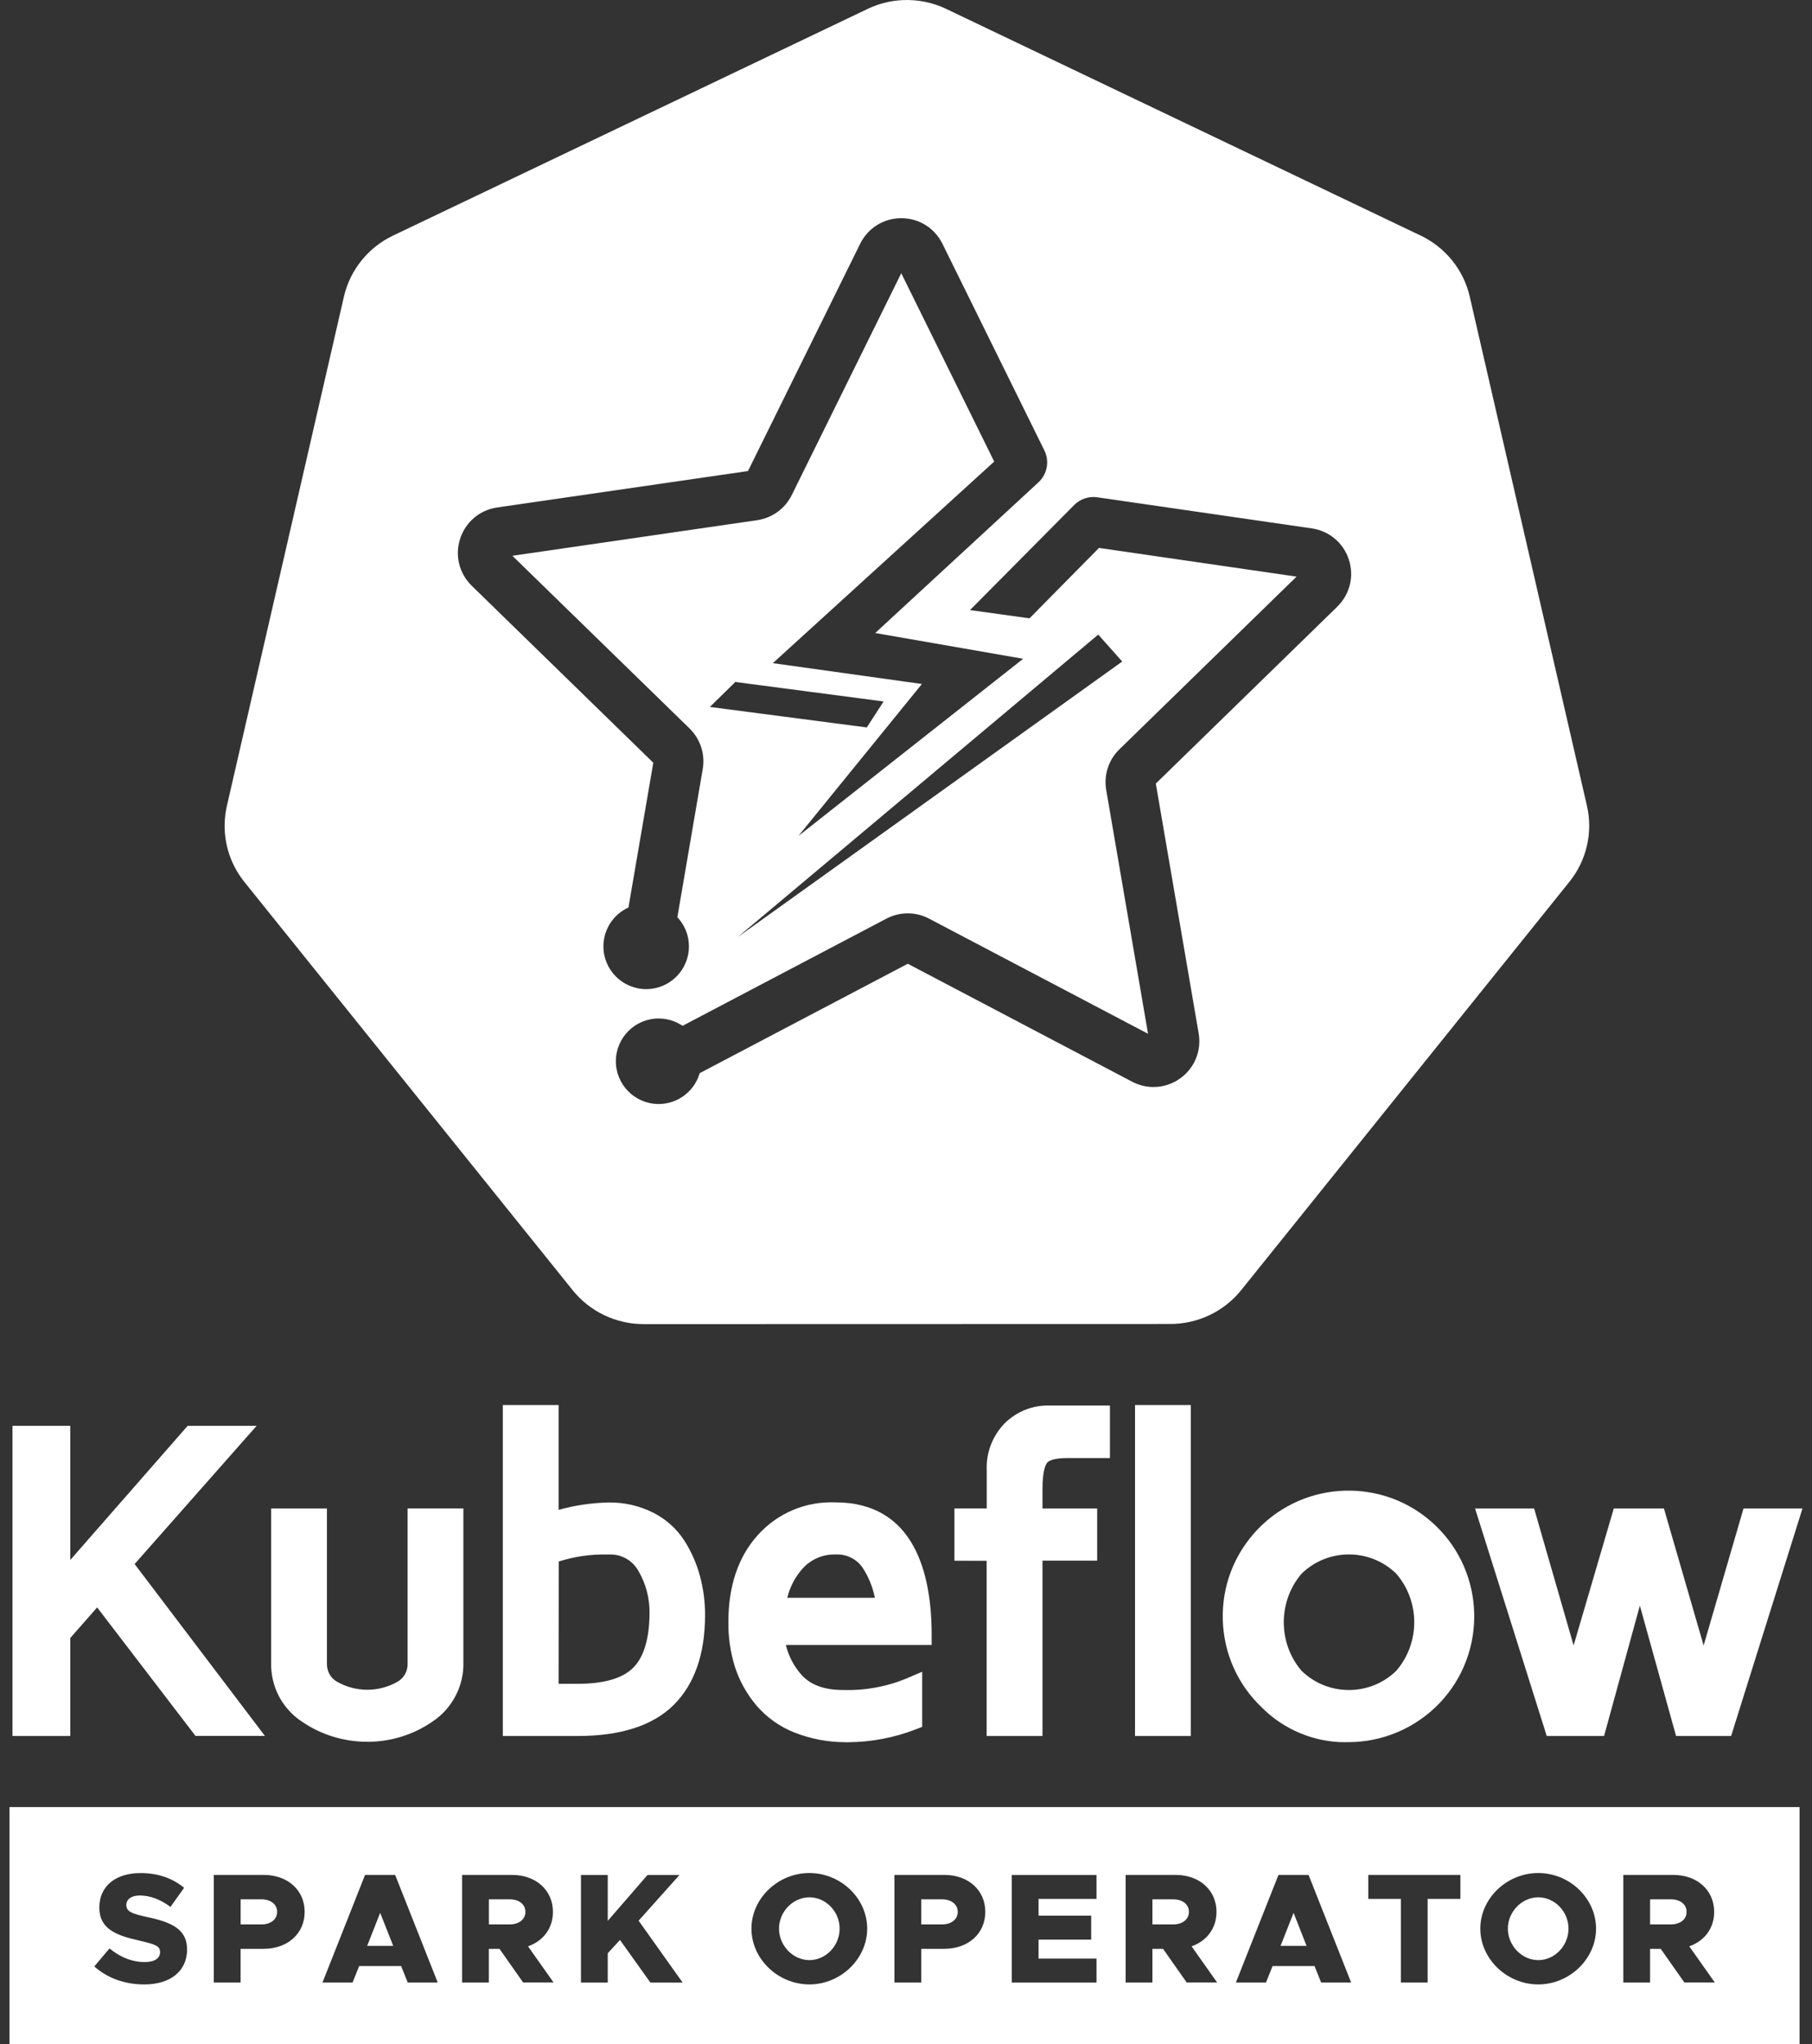<?xml version="1.0" encoding="UTF-8"?>
<svg id="Layer_1" data-name="Layer 1" xmlns="http://www.w3.org/2000/svg" viewBox="0 0 414.85 468.03">
  <rect x="0" y="0" width="414.85" height="468.03" fill="#333333" stroke="none"/>
  <defs>
    <style>
      .cls-1 {
        fill: #fff;
      }
    </style>
  </defs>
  <g>
    <g>
      <path class="cls-1" d="M5.22,395.07v-66.27h8.49v34.64l30.31-34.64h9.47l-25.74,29.15,28.12,37.1h-9.96l-23.56-30.78-8.64,9.84v20.96H5.22ZM64.45,380.58v-32.87h8.04v33.14c-.07,2.55,1.26,4.93,3.48,6.2,5.04,2.91,11.24,2.91,16.28,0,2.2-1.28,3.52-3.66,3.45-6.2v-33.14h8.04v32.84c.14,4.67-2.16,9.08-6.07,11.65-8.19,5.63-19,5.63-27.19,0-3.89-2.57-6.17-6.96-6.02-11.62ZM117.49,395.07v-71.04h8.04v24.88c4.43-1.6,9.09-2.46,13.79-2.56,3.18-.07,6.33.65,9.18,2.09,2.52,1.26,4.65,3.17,6.19,5.53,1.48,2.31,2.59,4.84,3.3,7.49.72,2.69,1.09,5.47,1.08,8.26,0,8.32-2.16,14.63-6.48,18.93-4.32,4.3-11.14,6.44-20.45,6.42h-14.64ZM125.52,387.86h6.73c6.68,0,11.47-1.46,14.38-4.37s4.39-7.6,4.44-14.07c.07-3.91-.96-7.77-2.96-11.13-1.84-3.12-5.26-4.96-8.88-4.77-4.67-.12-9.31.65-13.69,2.28l-.03,32.05ZM169.14,371.3c0-7.61,2.02-13.67,6.05-18.2,4.05-4.54,9.91-7.03,15.98-6.79,13.17,0,19.76,9.3,19.77,27.91h-33.77c.28,3.85,1.79,7.52,4.29,10.46,2.56,3.07,6.45,4.6,11.69,4.59,5.36.16,10.69-.85,15.61-2.96v7.4c-4.66,1.8-9.6,2.74-14.59,2.77-3.9.09-7.77-.6-11.4-2.03-3.02-1.18-5.71-3.09-7.81-5.56-1.98-2.35-3.48-5.05-4.44-7.96-.97-3.11-1.44-6.36-1.39-9.62ZM177.45,368.16h25.54c-.25-3.75-1.46-7.38-3.51-10.54-1.87-2.72-5.02-4.28-8.32-4.11-3.5-.05-6.85,1.42-9.19,4.03-2.63,2.95-4.22,6.68-4.5,10.63h-.03Z"/>
      <path class="cls-1" d="M193.48,398.85c-3.95,0-7.85-.74-11.57-2.2-3.37-1.32-6.4-3.47-8.75-6.23-2.19-2.6-3.83-5.54-4.89-8.76-1.05-3.39-1.56-6.86-1.51-10.37,0-8.16,2.24-14.81,6.65-19.76,4.53-5.09,11.03-7.85,17.84-7.58,18.19,0,22.04,16.46,22.05,30.28v2.37s-33.38,0-33.38,0c.58,2.41,1.71,4.64,3.34,6.56,2.11,2.53,5.32,3.75,9.84,3.75h.04c5.05.14,10.11-.81,14.69-2.77l3.3-1.41v12.61l-1.51.59c-4.94,1.91-10.13,2.9-15.43,2.93-.24,0-.47,0-.71,0ZM190.45,348.66c-5.21,0-10.06,2.17-13.49,6.01-3.62,4.06-5.45,9.65-5.45,16.63v.03c-.04,3.01.39,6,1.28,8.88.86,2.6,2.2,5.02,3.99,7.14,1.84,2.15,4.21,3.85,6.87,4.88,3.35,1.32,6.87,1.94,10.48,1.87,4.22-.02,8.33-.72,12.28-2.06v-2.33c-4.29,1.39-8.83,2.05-13.32,1.91-.02,0-.04,0-.06,0-5.85,0-10.38-1.83-13.38-5.44-2.83-3.33-4.51-7.42-4.83-11.81l-.19-2.54h33.91c-.8-23.18-13.2-23.18-17.36-23.18-.24,0-.49-.01-.73-.01ZM84.08,398.76c-5.24,0-10.48-1.54-14.95-4.61-4.56-3.01-7.21-8.1-7.05-13.6v-35.2h12.77v35.5c-.05,1.75.83,3.31,2.28,4.14,4.3,2.48,9.63,2.48,13.92,0,1.44-.84,2.31-2.4,2.27-4.08v-35.57s12.77,0,12.77,0v35.21c.16,5.39-2.57,10.64-7.14,13.63-4.44,3.06-9.66,4.59-14.88,4.59ZM66.82,350.08v30.57c-.12,3.86,1.73,7.44,4.96,9.57,7.37,5.07,17.21,5.07,24.54.03,3.24-2.13,5.16-5.8,5.04-9.62v-30.54h-3.3v30.77c.1,3.35-1.67,6.53-4.63,8.25-5.76,3.32-12.9,3.32-18.65,0-2.97-1.7-4.76-4.89-4.66-8.32v-30.7h-3.3ZM132.25,397.44s-.09,0-.13,0h-17v-75.77h12.77v24c3.7-1.04,7.51-1.6,11.37-1.69,3.57-.07,7.12.73,10.3,2.34,2.88,1.45,5.34,3.64,7.1,6.36,1.62,2.53,2.83,5.28,3.6,8.17.78,2.89,1.17,5.88,1.16,8.88,0,8.93-2.42,15.86-7.18,20.6-4.74,4.72-12.14,7.11-22,7.11ZM119.86,392.7h12.39c8.56,0,14.84-1.93,18.66-5.73,3.84-3.82,5.78-9.62,5.78-17.25,0-2.58-.33-5.15-1-7.64-.65-2.42-1.66-4.72-3.01-6.83-1.29-1.99-3.11-3.62-5.25-4.69-2.49-1.26-5.26-1.89-8.06-1.84-4.46.09-8.85.91-13.04,2.42l-3.17,1.14v-25.88h-3.3v66.3ZM16.09,397.44H2.86v-71.01h13.23v30.71l26.87-30.71h15.79l-27.93,31.64,29.83,39.35h-15.89l-22.52-29.42-6.15,7v22.43ZM7.59,392.7h3.76v-19.48l11.14-12.68,24.6,32.15h4.02l-26.41-34.85,23.54-26.67h-3.15l-33.75,38.58v-38.58h-3.76v61.54ZM132.26,390.23h-9.1l.03-36.07,1.54-.57c4.65-1.73,9.53-2.54,14.48-2.43,4.49-.2,8.67,2.06,10.95,5.93,2.22,3.73,3.36,8.01,3.29,12.37-.05,7.06-1.78,12.35-5.13,15.71-3.36,3.36-8.76,5.06-16.06,5.06ZM127.89,385.49h4.36c6,0,10.27-1.23,12.71-3.67,2.44-2.44,3.7-6.62,3.75-12.42.06-3.5-.85-6.91-2.63-9.9-1.4-2.38-3.97-3.76-6.72-3.61h-.09s-.09,0-.09,0c-3.84-.1-7.62.44-11.26,1.6l-.03,28ZM205.53,370.53h-28.08v-2.37l-2.33-.17c.32-4.44,2.13-8.72,5.09-12.03,2.78-3.1,6.77-4.83,10.91-4.82,4.12-.18,7.97,1.74,10.31,5.14,2.3,3.54,3.64,7.58,3.92,11.72l.17,2.53ZM180.24,365.8h20.06c-.49-2.44-1.43-4.78-2.8-6.88-1.38-2.01-3.7-3.17-6.22-3.04h-.07s-.07,0-.07,0c-2.84-.04-5.51,1.14-7.4,3.24-1.7,1.9-2.9,4.21-3.5,6.68Z"/>
    </g>
    <g>
      <path class="cls-1" d="M220.88,354.95v-7.24h7.4v-11.23c-.15-3.33,1.09-6.57,3.42-8.95,2.23-2.23,5.27-3.45,8.42-3.37h11.63v7.28h-7.4c-3.27,0-5.43.67-6.47,1.98s-1.57,3.77-1.57,7.4v6.9h12.52v7.21h-12.52v40.15h-8.05v-40.11h-7.38ZM262.22,395.07v-71.04h8.04v71.04h-8.04ZM290.56,389.22c-10.59-10.04-11.04-26.77-.99-37.37,10.04-10.59,26.77-11.04,37.37-.99,10.59,10.04,11.04,26.77.99,37.37-4.98,5.25-11.89,8.23-19.12,8.24-6.83.23-13.44-2.4-18.25-7.25ZM296.25,358.66c-6.31,7.31-6.31,18.14,0,25.45,6.96,6.91,18.19,6.91,25.16,0,6.36-7.29,6.36-18.16,0-25.45-6.96-6.91-18.19-6.91-25.16,0h0ZM340.94,347.71h8.51l10.8,37.47,11-37.47h7.93l10.86,37.5,10.91-37.5h8.49l-14.86,47.36h-9.06l-10.11-36.38-9.99,36.38h-9.58l-14.92-47.36Z"/>
      <path class="cls-1" d="M307.93,398.86c-7.07,0-13.98-2.87-19.03-7.94-5.57-5.29-8.74-12.43-8.95-20.11-.2-7.69,2.6-15,7.89-20.58,10.93-11.52,29.19-12.01,40.71-1.08,11.52,10.93,12.01,29.19,1.08,40.71-5.4,5.69-12.99,8.97-20.83,8.98-.29,0-.59.01-.88.01ZM308.76,345.99c-6.38,0-12.74,2.51-17.47,7.49-4.42,4.66-6.76,10.77-6.59,17.2.17,6.42,2.83,12.4,7.5,16.82l.05.05c4.33,4.37,10.35,6.76,16.48,6.55,6.63-.02,12.97-2.75,17.48-7.51,9.13-9.63,8.72-24.89-.9-34.02-4.65-4.41-10.6-6.59-16.55-6.59ZM396.33,397.44h-12.6l-8.29-29.85-8.2,29.85h-13.12l-16.41-52.09h13.52l9.04,31.36,9.2-31.36h11.48l9.09,31.37,9.13-31.37h13.5l-16.34,52.09ZM390.33,392.7h2.52l13.37-42.62h-3.49l-12.4,42.62ZM387.33,392.7h2.42l-12.35-42.62h-1.92l11.84,42.62ZM360.52,392.7h3.11l11.7-42.62h-2.31l-12.51,42.62ZM357.6,392.7h2.36l-12.29-42.62h-3.5l13.43,42.62ZM272.63,397.44h-12.77v-75.77h12.77v75.77ZM264.59,392.7h3.3v-66.3h-3.3v66.3ZM238.68,397.44h-12.79v-40.11l-7.38-.02v-11.97h7.4v-8.86c-.17-3.86,1.32-7.77,4.09-10.61,2.69-2.69,6.41-4.18,10.17-4.09h13.94s0,12.02,0,12.02h-9.77c-3.49,0-4.41.83-4.61,1.08-.32.41-1.06,1.8-1.06,5.94v4.53h12.52v11.94h-12.52v40.15ZM230.63,392.7h3.32v-40.15h12.52v-2.47h-12.52v-9.26c0-4.19.68-7.09,2.08-8.86,1.53-1.94,4.25-2.89,8.33-2.89h5.03v-2.55h-9.26c-2.57-.07-4.99.92-6.75,2.68-1.84,1.89-2.85,4.51-2.73,7.17v13.71s-7.4,0-7.4,0v2.51l7.38.02v40.1ZM308.83,391.64c-5.16,0-10.32-1.95-14.25-5.84l-.12-.13c-7.03-8.14-7.03-20.41,0-28.55l.12-.13c7.86-7.79,20.64-7.79,28.49,0l.12.13c7.1,8.14,7.1,20.42,0,28.57l-.12.13c-3.93,3.89-9.09,5.84-14.25,5.84ZM297.98,382.5c6,5.88,15.7,5.88,21.7,0,5.47-6.35,5.47-15.87,0-22.21-6-5.89-15.7-5.89-21.7,0-5.42,6.35-5.42,15.87,0,22.22Z"/>
    </g>
  </g>
  <g>
    <path class="cls-1" d="M215.68,434.83h-4.77v5.74h4.77c2.12,0,3.59-1.15,3.59-2.87s-1.47-2.87-3.59-2.87Z"/>
    <path class="cls-1" d="M268.61,434.83h-4.77v5.74h4.77c2.12,0,3.59-1.15,3.59-2.87s-1.47-2.87-3.59-2.87Z"/>
    <path class="cls-1" d="M185.31,434.37c-3.77,0-6.96,3.3-6.96,7.17s3.19,7.21,6.96,7.21,6.92-3.3,6.92-7.21-3.16-7.17-6.92-7.17Z"/>
    <polygon class="cls-1" points="293.18 445.48 299.13 445.48 296.16 437.92 293.18 445.48"/>
    <polygon class="cls-1" points="84.06 445.48 90.02 445.48 87.04 437.92 84.06 445.48"/>
    <path class="cls-1" d="M116.7,434.83h-4.77v5.74h4.77c2.12,0,3.59-1.15,3.59-2.87s-1.47-2.87-3.59-2.87Z"/>
    <path class="cls-1" d="M59.86,434.83h-4.77v5.74h4.77c2.12,0,3.59-1.15,3.59-2.87s-1.47-2.87-3.59-2.87Z"/>
    <path class="cls-1" d="M2.18,413.71v54.32h409.82v-54.32H2.18ZM32.96,454.31c-4.37,0-8.36-1.43-11.37-4.12l3.48-4.12c2.4,1.97,5.09,3.12,8.1,3.12,2.3,0,3.48-.93,3.48-2.26,0-1.47-1.15-1.79-4.73-2.65-5.27-1.18-9.18-2.62-9.18-7.57s3.8-7.89,9.4-7.89c4.16,0,7.39,1.22,10.01,3.37l-3.12,4.38c-2.26-1.72-4.73-2.62-7.03-2.62-1.97,0-3.08.93-3.08,2.15,0,1.51,1.18,2.01,4.84,2.8,5.52,1.18,9.07,2.76,9.07,7.39,0,4.95-3.77,8.03-9.86,8.03ZM60.39,446.17h-5.31v7.71h-6.13v-24.64h11.44c5.45,0,9.36,3.48,9.36,8.46s-3.91,8.46-9.36,8.46ZM93.35,453.88l-1.51-3.77h-9.61l-1.51,3.77h-6.89l9.75-24.64h6.89l9.75,24.64h-6.89ZM119.78,453.88l-5.42-7.71h-2.44v7.71h-6.13v-24.64h11.44c5.45,0,9.36,3.48,9.36,8.46,0,3.77-2.22,6.67-5.7,7.89l5.85,8.28h-6.96ZM148.9,453.88l-6.96-9.75-2.8,3.05v6.71h-6.13v-24.64h6.13v10.51l9.11-10.51h7.32l-9.36,10.47,10.08,14.17h-7.39ZM185.31,454.31c-7.21,0-13.27-5.85-13.27-12.77s6.06-12.73,13.27-12.73,13.23,5.81,13.23,12.73-6.06,12.77-13.23,12.77ZM216.22,446.17h-5.31v7.71h-6.13v-24.64h11.44c5.45,0,9.36,3.48,9.36,8.46s-3.91,8.46-9.36,8.46ZM251.04,434.73h-13.27v3.84h12.05v5.49h-12.05v4.34h13.27v5.49h-19.4v-24.64h19.4v5.49ZM271.7,453.88l-5.42-7.71h-2.44v7.71h-6.13v-24.64h11.44c5.45,0,9.36,3.48,9.36,8.46,0,3.77-2.22,6.67-5.7,7.89l5.85,8.28h-6.96ZM302.47,453.88l-1.51-3.77h-9.61l-1.51,3.77h-6.89l9.75-24.64h6.89l9.75,24.64h-6.89ZM334.35,434.73h-7.5v19.15h-6.13v-19.15h-7.46v-5.49h21.09v5.49ZM352.18,454.31c-7.21,0-13.27-5.85-13.27-12.77s6.06-12.73,13.27-12.73,13.23,5.81,13.23,12.73-6.06,12.77-13.23,12.77ZM385.64,453.88l-5.42-7.71h-2.44v7.71h-6.13v-24.64h11.44c5.45,0,9.36,3.48,9.36,8.46,0,3.77-2.22,6.67-5.7,7.89l5.85,8.28h-6.96Z"/>
    <path class="cls-1" d="M382.55,434.83h-4.77v5.74h4.77c2.12,0,3.59-1.15,3.59-2.87s-1.47-2.87-3.59-2.87Z"/>
    <path class="cls-1" d="M352.18,434.37c-3.77,0-6.96,3.3-6.96,7.17s3.19,7.21,6.96,7.21,6.92-3.3,6.92-7.21-3.16-7.17-6.92-7.17Z"/>
  </g>
  <path class="cls-1" d="M363.32,184.47l-26.83-116.58c-1.41-6.11-5.55-11.24-11.24-13.96L216.63,2.04c-3.14-1.5-6.6-2.19-10.08-2.01-2.76.14-5.46.83-7.95,2.03l-108.62,51.88c-5.69,2.72-9.83,7.86-11.24,13.97l-26.79,116.57c-1.25,5.43-.24,11.13,2.82,15.8.37.56.76,1.11,1.18,1.63l75.17,93.48c3.94,4.9,9.92,7.75,16.24,7.75l120.56-.03c6.32,0,12.29-2.84,16.24-7.74l75.15-93.49c3.94-4.9,5.42-11.31,4.01-17.42ZM108,134.1c-2.88-2.82-3.9-6.94-2.65-10.77,1.24-3.83,4.49-6.57,8.47-7.15l57.43-8.34,25.68-52.03c1.79-3.62,5.4-5.86,9.42-5.86s7.63,2.24,9.42,5.86l21.17,42.92,2.16,4.38c1.22,2.47.67,5.45-1.36,7.32l-5.16,4.77-32.2,29.72,33.87,5.9-51.46,40.57,28.28-34.8-34.13-4.77,50.68-46.15-21.28-43.12-25.07,50.79c-1.53,3.1-4.49,5.25-7.91,5.75l-56.05,8.15,40.56,39.53c2.47,2.42,3.61,5.89,3.02,9.3l-5.81,33.91c1.64,1.75,2.65,4.09,2.65,6.68,0,5.41-4.39,9.79-9.79,9.79s-9.79-4.39-9.79-9.79c0-3.96,2.35-7.36,5.73-8.9l5.69-33.14-41.55-40.5ZM251.44,145.29l5.49,6.16-88.02,63.08,82.53-69.25ZM162.53,161.84l5.82-5.71,33.95,4.46-3.85,5.95-35.91-4.69ZM306.18,138.88l-41.56,40.51,9.81,57.19c.68,3.97-.92,7.9-4.18,10.27-1.81,1.32-3.95,2.01-6.16,2.01-1.69,0-3.38-.42-4.9-1.22l-51.36-27-47.64,25.05c-1.18,4.08-4.94,7.06-9.4,7.06-5.41,0-9.79-4.39-9.79-9.79s4.39-9.79,9.79-9.79c2.03,0,3.92.62,5.48,1.68l46.67-24.54c3.06-1.61,6.72-1.61,9.77,0l50.13,26.36-9.58-55.83c-.58-3.41.54-6.88,3.02-9.29l40.56-39.54-45.23-6.57-15.91,16.12-13.62-1.89,23.85-24.05c1.39-1.4,3.36-2.06,5.31-1.77l49.1,7.12c3.98.58,7.23,3.32,8.48,7.15,1.24,3.83.23,7.95-2.66,10.76Z"/>
</svg>